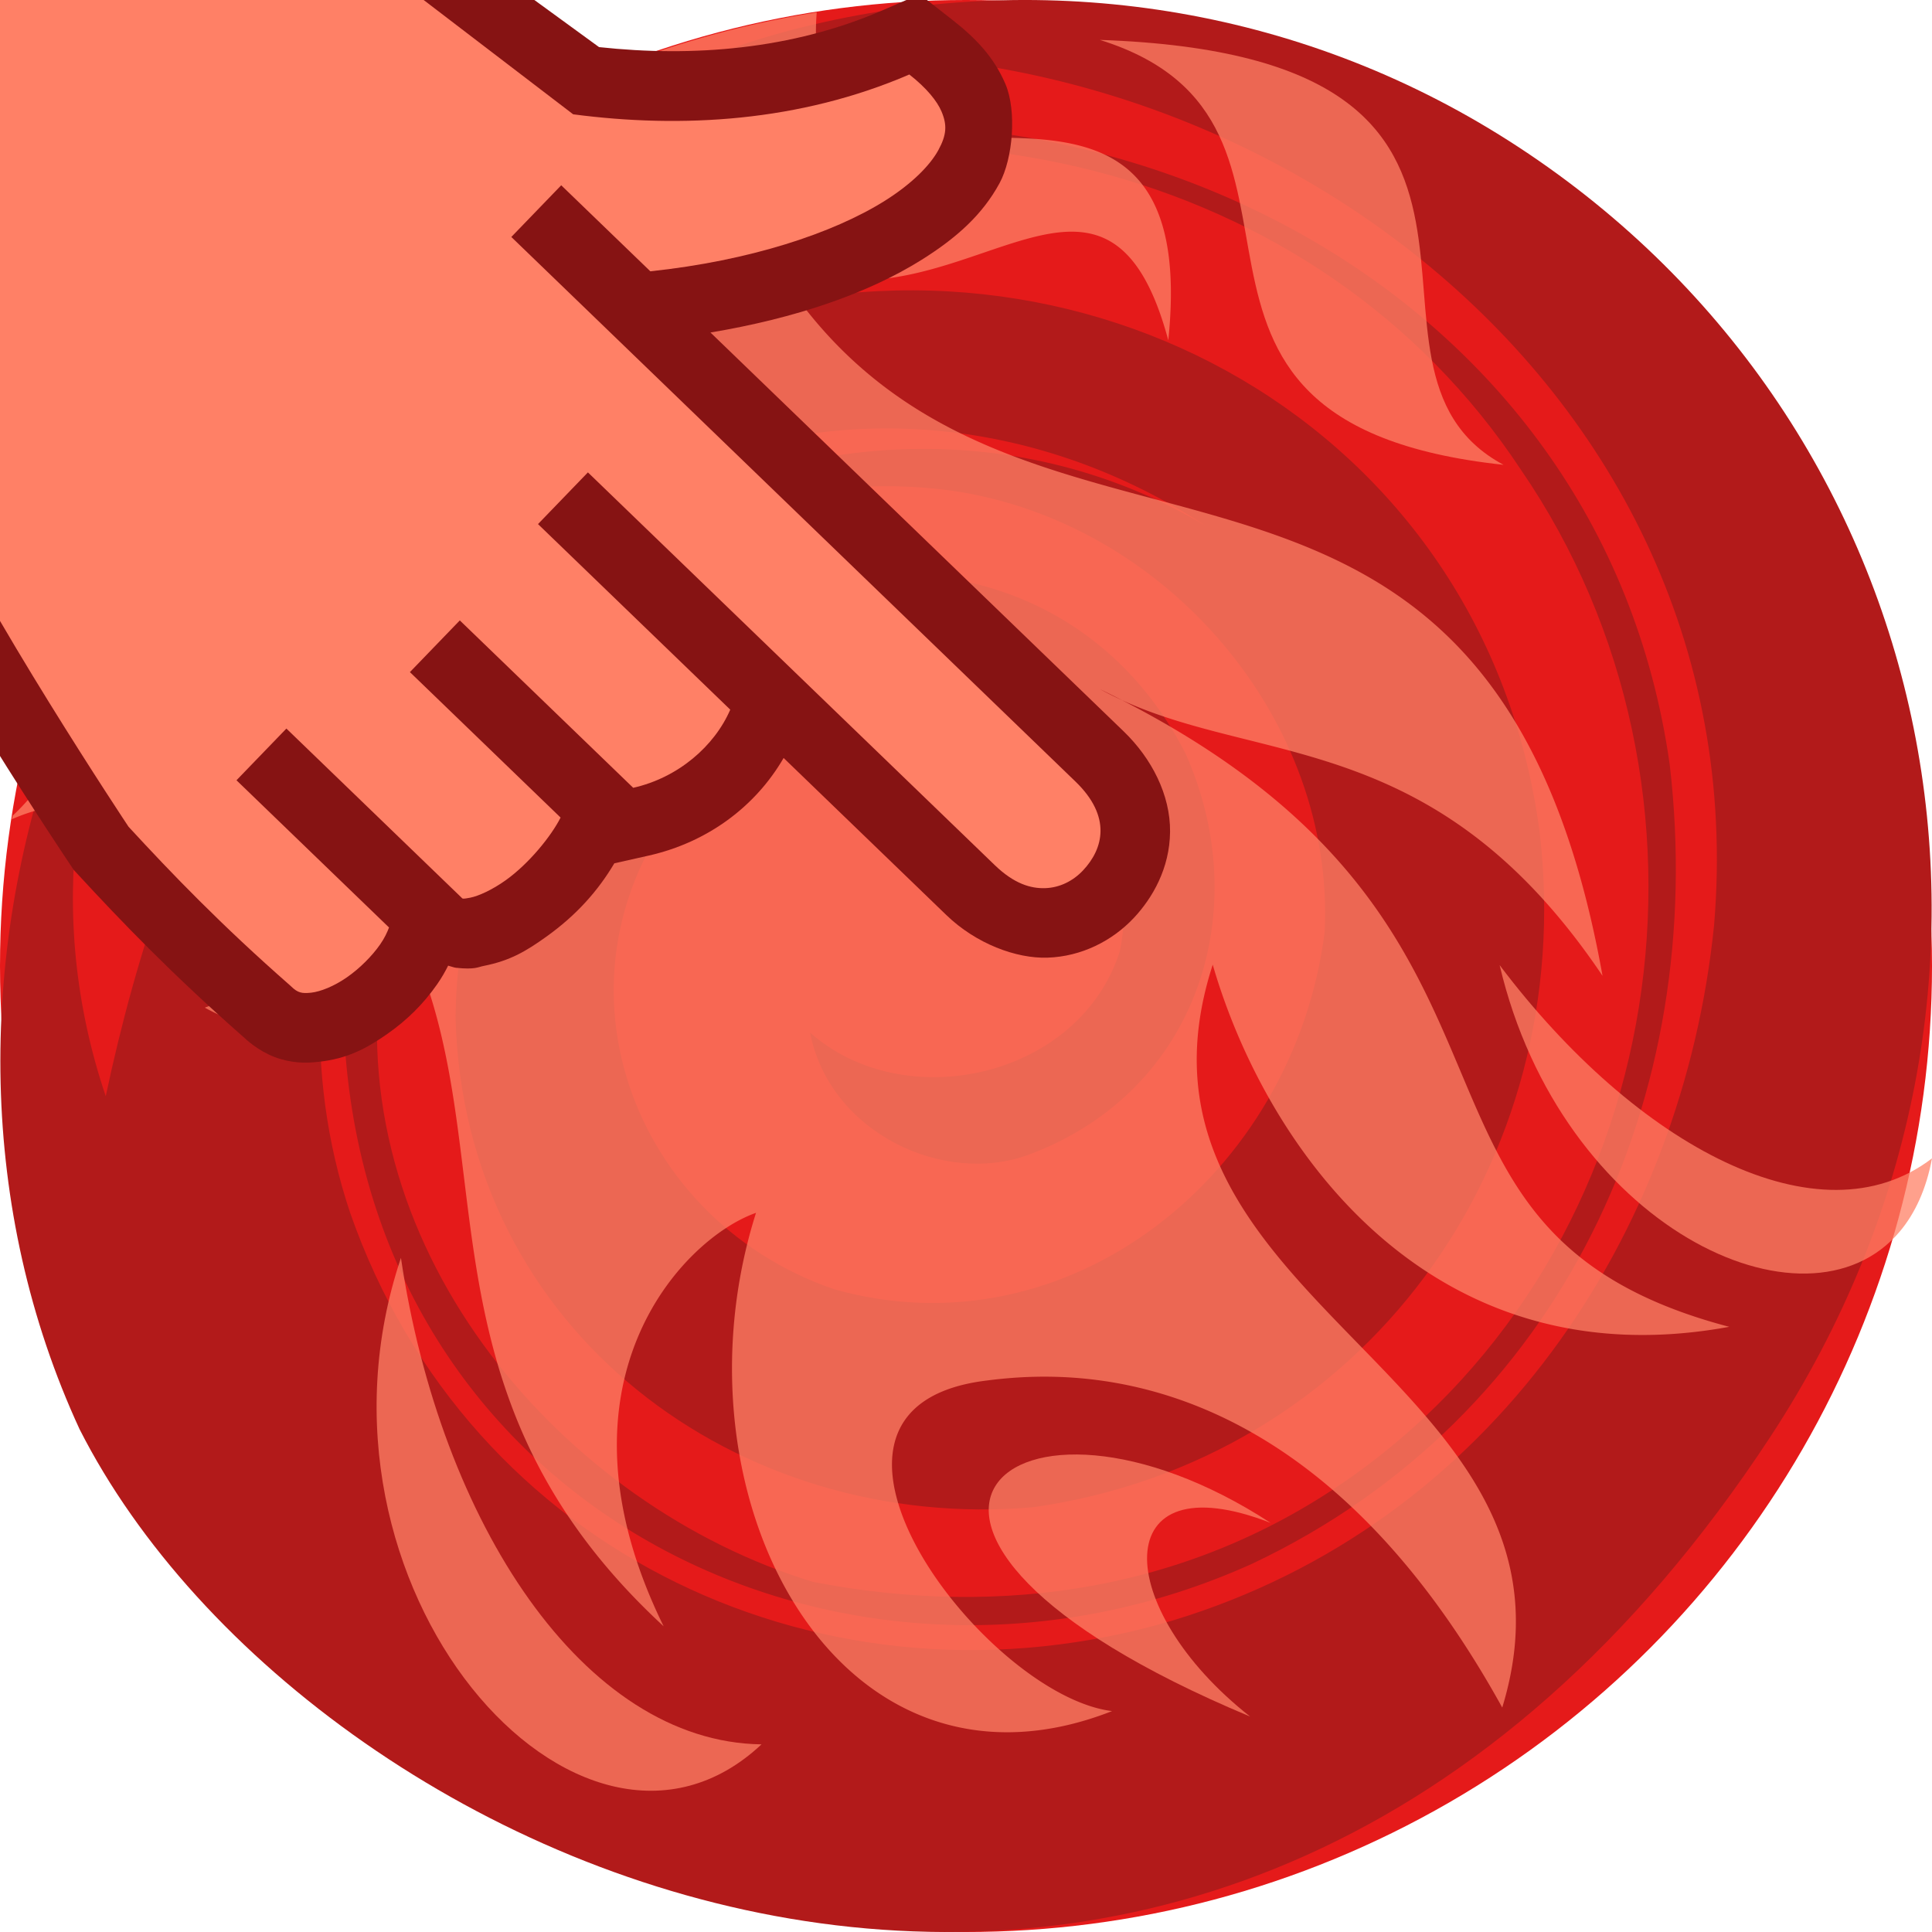 <svg height="500" viewBox="0 0 500 500" width="500" xmlns="http://www.w3.org/2000/svg"><g transform="translate(0)"><circle cx="-250" cy="250" fill="#e51a1a" r="250" transform="scale(-1 1)"/><path d="m181.339 83.857c97.523-31.847 203.276 26.159 217.127 131.569 10.041 85.897-45.796 162.605-131.113 174.644-76.265 6.65-147.166-45.498-149.446-126.323.167-50.898 30.032-87.975 76.607-108.407 44.001-16.482 90.466-3.009 112.282 39.636 17.953 40.095 3.578 87.313-40.431 103.807-21.987 8.233-51.658-5.553-56.726-31.561 24.482 21.725 69.721 11.744 80.181-21.062 5.246-24.882-11.482-41.523-24.364-55.642-23.212-15.221-63.27-13.167-85.325 12.051-41.518 46.432-18.49 112.524 35.728 131.081 60.665 17.114 118.965-29.64 126.961-92.4 2.764-54.832-40.994-106.195-96.51-114.278-76.22-10.3-138.459 50.849-147.743 124.091-9.32 73.218 47.316 138.68 111.863 158.339 49.053 9.499 98.187 2.071 139.641-27.407 82.907-58.956 100.119-177.972 43.556-260.4-52.712-79.885-158.575-103.987-249.158-67.062-86.705 39.452-149.066 134.549-117.103 229.168 15.779-74.654 50.94-153.594 123.407-187.514 9.287-4.605 19.447-8.723 30.567-12.331zm-160.722 286.076c-52.578-113.825-.384-260.892 113.777-317.644 10.846-5.32 22.212-9.771 34.035-13.361 115.764-28.758 246.04 34.004 263.685 158.897 10.045 85.917-27.72 168.804-107.974 206.832-102.24 46.261-224.799-11.44-234.691-131.25-7.335-123.787 127.307-194.137 222.719-137.241-42.541-27.897-94.218-33.445-140.808-12.99-71.174 32.623-105.081 118.04-80.762 190.631 30.697 88.134 123.573 132.042 212.818 105.598 82.805-25.064 132.163-100.332 140.193-180.05 12.124-145.02-132.238-245.359-265.597-221.974 7.92-4.105 20.599-8.428 35.616-11.745 60.063-13.238 124.634-3.458 179.454 32.49 109.651 71.905 141.095 217.803 65.16 333.599-143.005 218.075-377.312 117.068-437.623-1.794" fill="#b21a1a"/></g><g fill="#ff8066"><path d="m389.123 120.297c-47.427-25.339 21.721-105.615-104.485-109.971 68.776 21.425 1.288 98.903 104.484 109.971z" opacity=".75"/><path d="m197.081 451.437c-46.088-.606-83.156-57.423-93.318-125.904-28.532 85.042 46.395 169.908 93.318 125.904z" opacity=".75"/><path d="m323.522 444.238c-35.78-28.144-37.041-66.593 5.308-50.119-67.349-43.877-120.875 1.819-5.308 50.119z" opacity=".75"/><path d="m491.66 318.719c3.958-4.705 6.865-10.986 8.34-18.936-28.996 22.167-76.344-2.878-111.894-50.009 15.888 67.657 79.36 97.706 103.553 68.945z" opacity=".75"/><path d="m211.365 3.209a250 250 0 0 0 -185.189 136.375c7.451 36.05-14.401 63.777-22.908 71.514a250 250 0 0 0 -.199.922c43.788-19.277 78.196 39.106 49.936 48.758 36.694 20.325 41.5-31.899 21.66-57.16 75.087 62.389 14.422 140.953 97.082 217.262-30.951-63.02 5.015-100.387 23.908-106.996-23.256 73.409 21.246 156.744 92.15 128.945-33.041-4.049-89.24-78.046-33.098-85.465 20.833-2.752 83.401-7.188 134.07 84.547l.002-.002c26.264-85.875-103.512-103.969-74.926-192.242 13.686 47.194 55.97 107.974 133.674 93.713l-.002-.002c-95.644-25.111-39.326-101.662-157.135-162.164-1.907-.877-3.797-1.803-5.658-2.832 1.931.94 3.816 1.883 5.66 2.83 36.756 16.887 81.725 8.013 124.338 71.328-29.889-167.351-154.093-84.935-214.994-185.223 46.39 23.203 85.786-41.915 102.615 20.746 10.116-97.495-96.467-14.038-90.986-84.854z" opacity=".75"/></g><path d="m-76.6-1.206 5 19.33s19.22 75.954 36.953 115.65c15.439 34.562 52.926 90.152 52.926 90.152l.789 1.186.965 1.047c11.379 12.34 24.592 26.087 42.99 42.236l-.096-.09c1.858 1.793 5.347 4.508 9.67 5.777 4.322 1.27 7.767.946 9.893.713l.008-.002h.008c7.314-.809 12.169-3.337 17.592-7.115 5.304-3.696 9.527-7.917 13.053-12.977 1.171-1.68 2.079-3.285 2.826-4.793.673.166 1.511.499 2.029.553 4.982.514 5.613-.176 7.174-.484h.002.004c6.849-1.356 10.943-3.8 16.188-7.549v-.002h.002c7.837-5.604 13.399-11.901 17.611-19.002l8.832-1.982c15.324-3.44 27.732-12.755 34.98-25.279l42.143 40.68c7.633 7.367 18.013 11.268 26.15 11 8.83-.291 16.782-4.364 22.334-10.279l.002-.002.002-.002c4.788-5.105 9.3-12.783 9.381-22.328.08-9.545-4.785-18.974-11.982-25.922l-106.966-103.254c21.88-3.664 40.687-10.046 54.715-18.857 8.98-5.64 15.629-11.583 20.078-19.742 3.517-6.448 4.498-18.811 1.537-25.73l-.004-.01-.004-.012c-2.945-6.858-7.524-11.728-13.762-16.605l-8.412-6.578-9.805 4.229c-23.283 10.042-48.751 12.086-73.174 9.443l-40.275-29.334c-.876.435-1.741.889-2.625 1.309-1.956.929-3.93 1.821-5.922 2.676-1.992.855-4.001 1.673-6.025 2.453-4.049 1.56-8.162 2.97-12.326 4.229-4.164 1.258-8.38 2.365-12.639 3.316-4.258.951-8.557 1.747-12.889 2.387-4.331.639-8.693 1.122-13.076 1.445s-8.787.485-13.201.486c-2.207.001-4.416-.038-6.627-.119-2.211-.081-4.421-.201-6.633-.363s-4.425-.366-6.635-.611c-2.21-.245-4.419-.531-6.625-.859-2.206-.328-4.408-.698-6.607-1.109-2.199-.412-4.394-.865-6.584-1.361z" fill="#861313"/><path d="m148.333 29.581-51.196-39.143c-137.983-66.789-101.293 25.046-151.31 23.177 0 0 19.863 76.78 35.962 112.818 13.805 30.903 51.477 87.524 51.477 87.524 11.242 12.192 23.912 25.38 41.836 41.097l.167.149.161.153c1.61 1.554 2.665 1.814 5.097 1.547 2.43-.269 5.938-1.664 9.279-3.992 3.341-2.328 6.5-5.519 8.578-8.5 1.151-1.65 1.861-3.204 2.293-4.378l-39.475-38.103 12.916-13.379 45.334 43.761.002.002c.224.219.091.43 2.237.006 2.151-.426 5.697-2.02 9.214-4.535 5.975-4.273 11.749-11.389 14.174-16.202l-38.995-37.642 12.916-13.38 44.876 43.319c11.632-2.611 21.032-10.783 25.113-20.222l-49.754-48.026 12.916-13.38 105.292 101.64c5.028 4.853 9.338 6.083 13.057 5.96 3.719-.122 7.188-1.823 9.801-4.607 5.224-5.57 7.463-13.875-1.975-22.986l-145.997-140.932 12.916-13.379 23.063 22.263c25.688-2.72 47.306-9.844 60.695-18.255 7.075-4.444 11.722-9.214 13.851-13.121 2.129-3.904 2.311-6.478.791-10.028-1.116-2.6-3.749-5.962-8.311-9.53-28.393 12.245-58.876 14.004-87.002 10.303z" fill="#ff8066" stroke-width="36"/></svg>